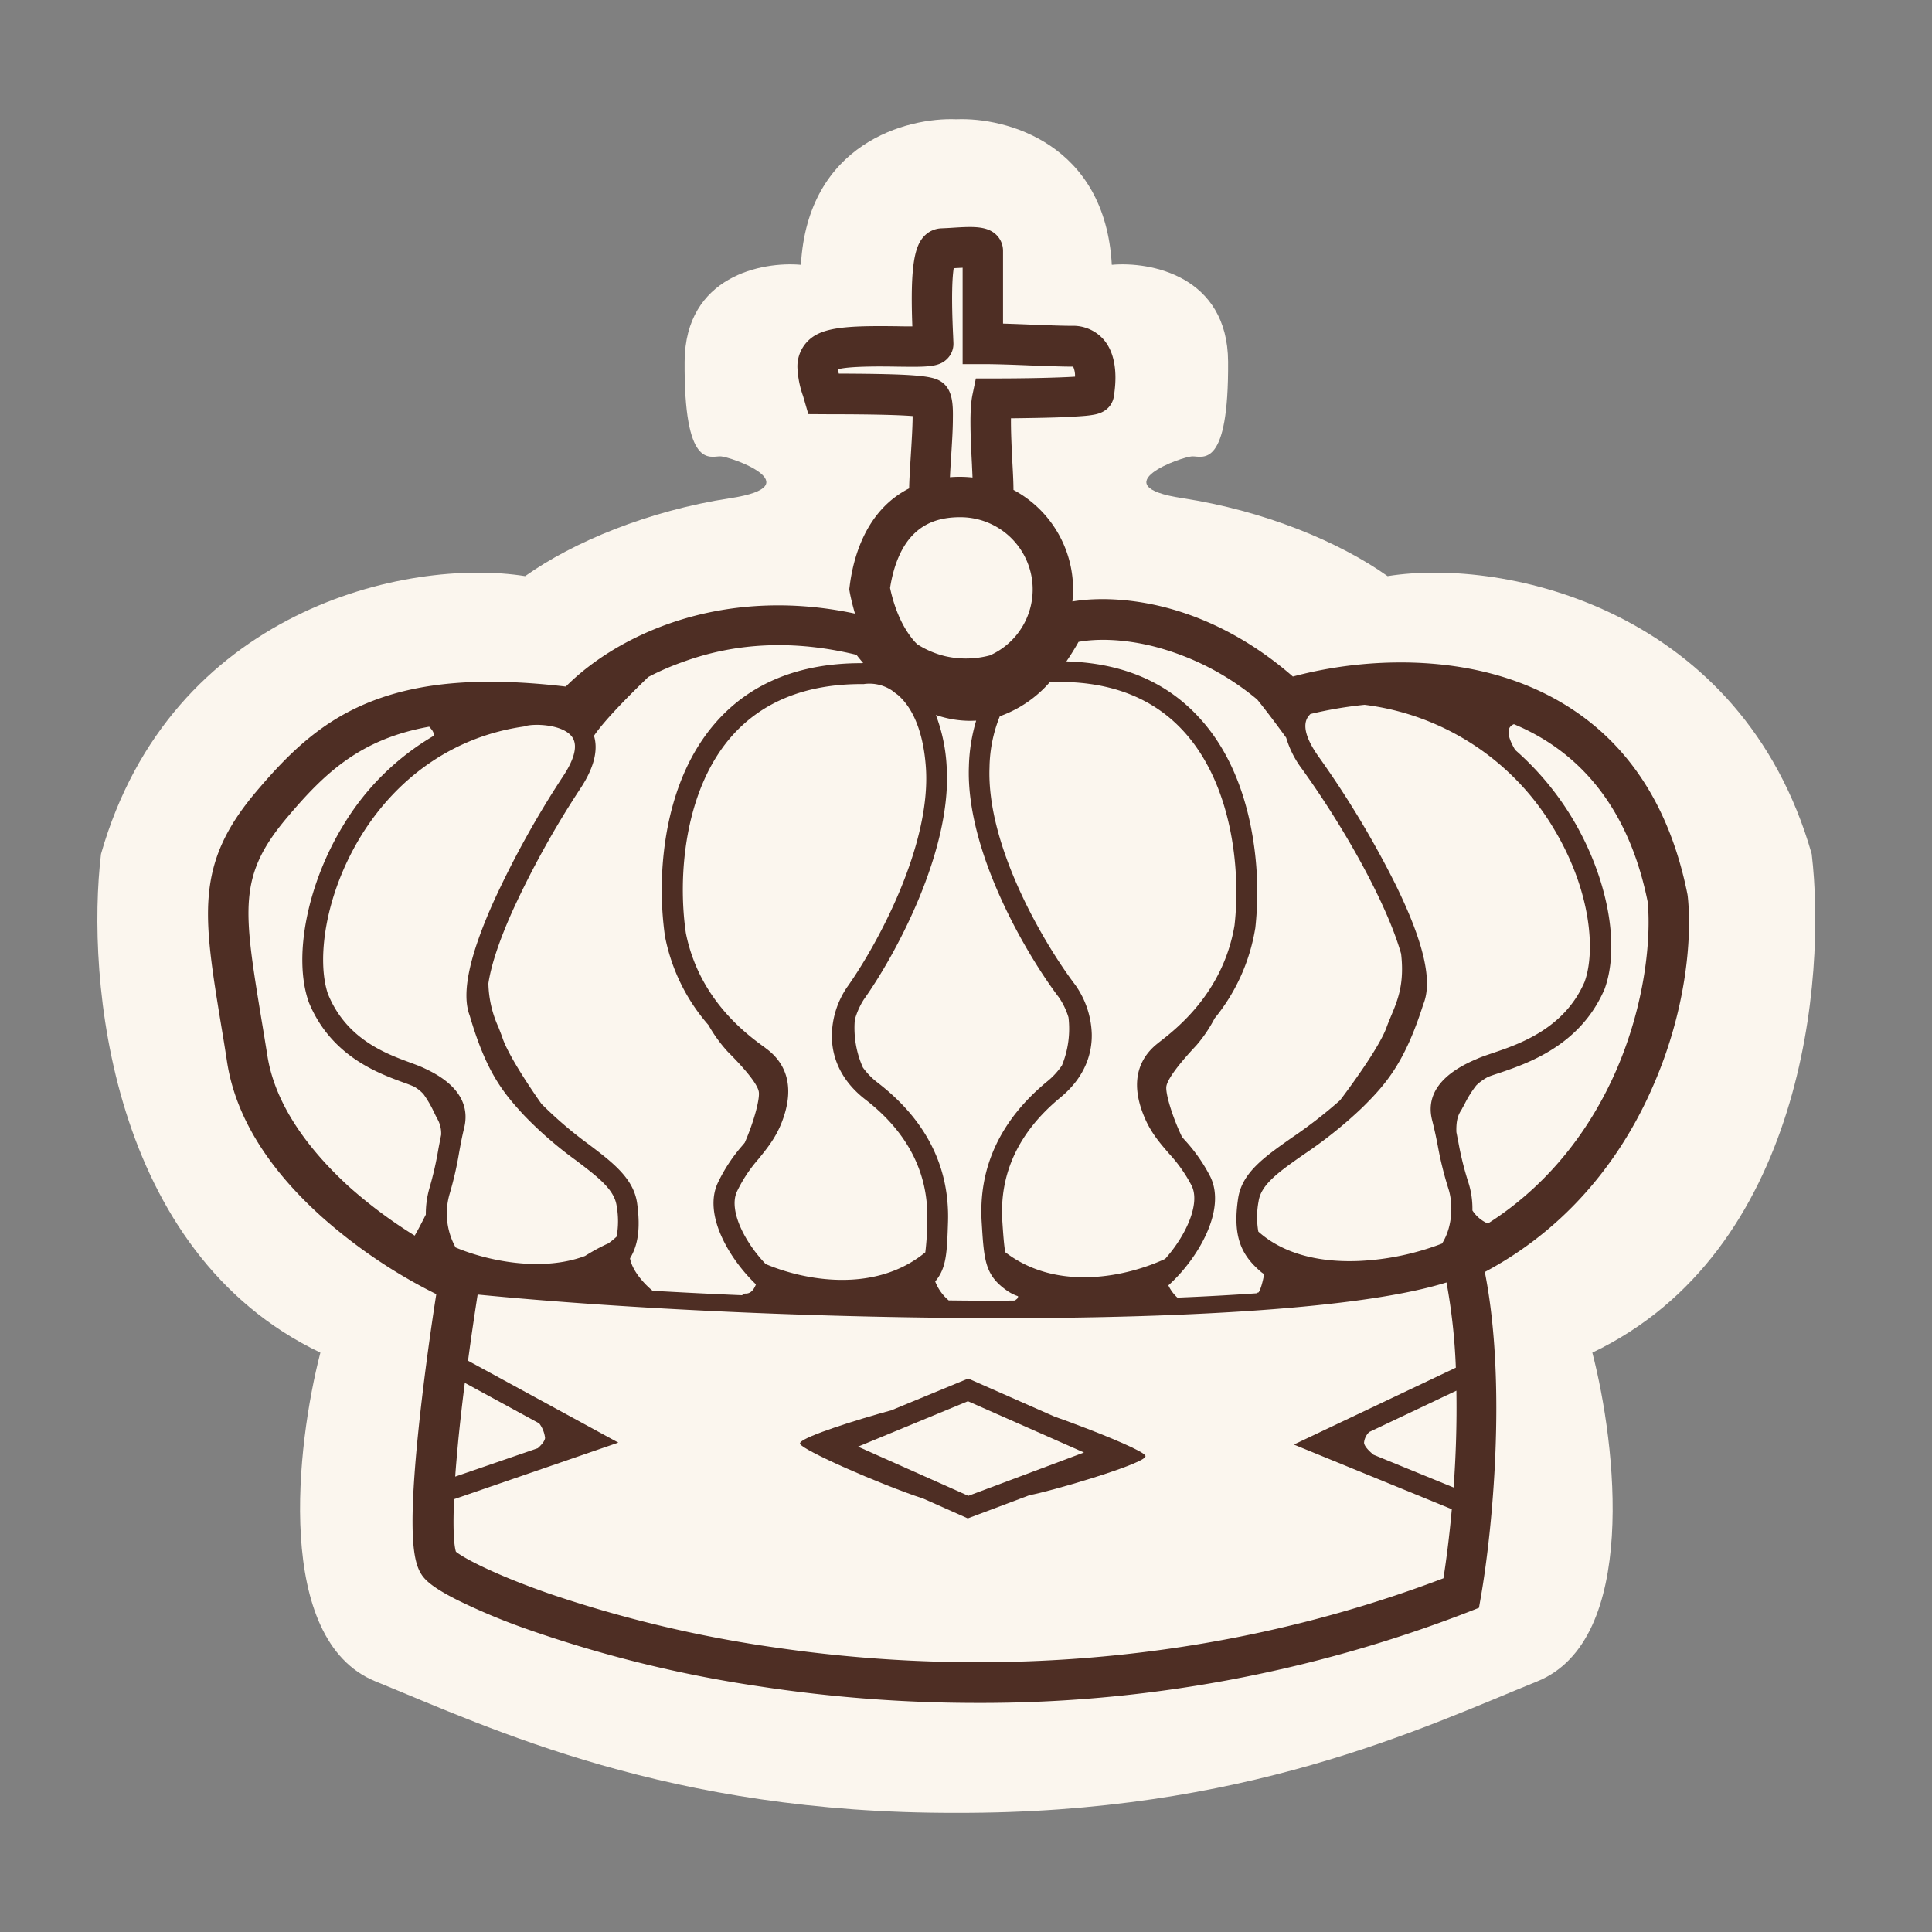 <svg xmlns="http://www.w3.org/2000/svg" width="570" height="570" viewBox="0 0 570 570">
    <rect x="0" y="0" width="570" height="570" fill="#808080" stroke="none"/>
    <g id="Group_115" data-name="Group 115" transform="translate(-905 -1030)">
        <g id="Group_13" data-name="Group 13" transform="translate(905 1030)">
            <rect id="Rectangle_1" data-name="Rectangle 1" width="570" height="570"
                transform="translate(0 0)" fill="none" />
        </g>
        <g id="KING_1_" data-name="KING (1)" transform="translate(933.731 1065.156)">
            <path id="Path_4299" data-name="Path 4299"
                d="M505.77,216.819c-20.547-72-90.2-87.529-125.129-81.981-14.177-10.068-36.368-19.314-60.613-23.012-24-3.657,0-12.328,3.082-12.328s10.684,3.7,10.479-27.943c-.164-25.313-22.93-29.587-34.313-28.56C297.3,7.12,268-.564,253.417.052c-14.588-.616-43.888,7.109-45.86,42.942-11.383-1.027-34.148,3.246-34.313,28.56-.205,31.642,7.4,27.943,10.479,27.943s27.08,8.671,3.082,12.328c-24.245,3.7-46.435,12.944-60.613,23.012C91.263,129.29,21.61,144.824,1.063,216.819c-4.4,36.655,2.425,117.362,64.722,147.114-7.068,27.245-13.684,84.816,16.232,96.98,34.148,13.89,86.583,39.039,171.4,38.792,84.816.247,137.251-24.944,171.4-38.792,29.916-12.164,23.3-69.735,16.232-96.98C503.346,334.181,510.126,253.474,505.77,216.819Z"
                transform="translate(0.009 -0.019)" fill="#fbf6ee" />
            <g id="Group_114" data-name="Group 114" transform="translate(32.642 31.818)">
                <path id="Path_4300" data-name="Path 4300"
                    d="M585.557,917.638c-1.931-.74-3.986-1.479-6.082-2.219L554.038,904.2l-22.683,9.369c-9.986,2.712-25.478,7.6-26.834,9.492-.123.165-.164.288-.082.411.575,1.767,23.012,11.753,36.45,16.191l13.027,5.794L572.16,938.6c5.876-1.027,32.258-8.753,34.066-11.219.123-.164.164-.288.082-.411C605.9,925.733,595.583,921.377,585.557,917.638Zm-64.023,6.657,32.423-13.4,34.231,15.123L554.079,938.8Z"
                    transform="translate(-329.761 -564.461)" fill="#4e2e24" />
                <path id="Path_4301" data-name="Path 4301"
                    d="M515.989,274.922l-.041-.288-.041-.288c-5.178-25.93-17.547-44.874-36.82-56.38-12.451-7.438-27.327-11.465-44.175-12a124.265,124.265,0,0,0-35.422,4.109c-11.712-10.232-25.067-17.382-38.874-20.711-9.164-2.219-18.615-2.712-26.176-1.438a34.9,34.9,0,0,0,.205-3.616,33.329,33.329,0,0,0-17.588-29.3c0-1.973-.123-4.6-.329-8.178-.206-4.027-.452-9.082-.411-12.944,4.192-.041,9-.123,13.232-.247,3.534-.123,6.369-.288,8.383-.452a28.489,28.489,0,0,0,3.082-.411c4.849-.945,5.589-4.52,5.712-5.671,0-.082.041-.164.041-.288.37-2.712,1.438-10.972-3.164-16.232a11.994,11.994,0,0,0-9.328-3.986c-2.835,0-6.986-.164-11.342-.329-3-.123-6.041-.247-8.958-.329V84.455a6.6,6.6,0,0,0-2.055-4.767c-2.794-2.63-7.068-2.383-12.985-2.014-1.151.082-2.219.123-3.123.164a7.4,7.4,0,0,0-5.137,2.342c-2.671,2.877-4.15,8.3-3.452,26.587-1.479,0-3.082,0-4.479-.041-10.725-.123-18.7-.041-23.382,2.26a10.614,10.614,0,0,0-6.041,10.068,28.634,28.634,0,0,0,1.644,8.219c.123.37.205.74.329,1.109l1.233,4.274,6.534.041c5.424,0,18.163.041,24.245.534,0,3.205-.329,8.219-.534,11.629-.247,3.986-.452,7.191-.493,9.7a28.15,28.15,0,0,0-7.4,5.424c-5.383,5.506-8.917,13.6-10.15,23.423l-.123.945.164.945c.411,2.137.945,4.192,1.521,6.205-18.862-4.027-37.641-3.041-54.613,2.876-16.191,5.671-26.135,14.054-30.7,18.656-24.533-2.877-42.9-1.4-57.736,4.52-14.1,5.63-23.629,14.67-33.655,26.546-18.081,21.368-15.615,36.367-10.232,69.2.575,3.411,1.151,6.945,1.726,10.725C87.592,339.808,97,355.136,113.07,369.56a153.489,153.489,0,0,0,33.7,22.725c-1.479,9.41-3.945,26.505-5.589,43.353-2.753,28.683-1.027,35.874,1.233,39.367.986,1.52,3.082,3.781,10.725,7.6a185.121,185.121,0,0,0,20.382,8.506A369.718,369.718,0,0,0,242.061,508a425.041,425.041,0,0,0,64.27,4.89,398.217,398.217,0,0,0,144.936-26.834l3.123-1.233.575-3.288c3.37-19.355,7.684-62.832,1.151-95.788,27.532-14.67,42.038-37.477,49.435-54.408C515.331,309.276,517.345,287.743,515.989,274.922ZM423.283,439.665c-1.644-1.356-2.753-2.63-2.794-3.575a5.016,5.016,0,0,1,1.52-3.123l25.724-12.2c.164,9.821-.164,19.6-.822,28.56Zm35.053-118.472c-1.685.575-3.164,1.068-4.356,1.6-4.027,1.726-16.273,6.986-13.4,18.2.74,2.918,1.233,5.3,1.685,7.643a102.261,102.261,0,0,0,3.123,12.574c1.4,4.4,1.274,11.136-1.89,16.15a78.424,78.424,0,0,1-24.533,5.137c-8.835.37-20.958-.863-29.669-8.671a25.086,25.086,0,0,1,.082-8.958c.74-4.972,6.041-8.712,13.4-13.848a128.3,128.3,0,0,0,17.177-13.766c7.109-7.027,12.575-13.355,18-30.45,2.835-6.821.164-18.369-8.178-35.381a282.235,282.235,0,0,0-22.642-37.641c-2.63-3.657-5.342-8.712-3.164-11.835a6.712,6.712,0,0,1,.7-.822,118.708,118.708,0,0,1,15.985-2.712,75.745,75.745,0,0,1,55.8,36.532c10.972,18.2,12.41,36.162,9.082,45.244C479.539,314,466.266,318.522,458.335,321.193ZM357.821,201.036a77.917,77.917,0,0,1,31.149,15.821c2.753,3.411,5.63,7.232,8.547,11.26a28.825,28.825,0,0,0,4.685,9.246c12.862,17.876,25.067,39.943,29.217,54.49,1.027,8.835-.986,13.684-2.959,18.369-.452,1.109-.945,2.26-1.356,3.411-1.849,5.1-8.753,14.917-13.684,21.451a139.946,139.946,0,0,1-14.136,10.972c-8.26,5.794-14.794,10.4-15.944,17.958-1.767,11.753,1.274,17.013,6.739,21.7a5.492,5.492,0,0,0,.945.657c-.534,2.877-1.233,4.972-1.685,5.424a1.391,1.391,0,0,0-.616.247c-7.232.493-15.04.945-23.3,1.274a11.738,11.738,0,0,1-2.671-3.616c8.671-7.767,17.218-22.273,12.369-32.094a48.448,48.448,0,0,0-7.561-10.807c-.288-.329-.534-.616-.781-.9-2.918-6.082-4.972-13.027-4.6-15,.411-2.137,3.534-6.369,8.753-11.917a40.892,40.892,0,0,0,5.465-8.054,56.221,56.221,0,0,0,11.958-26.382l.041-.164a98.89,98.89,0,0,0-1.479-30.861c-2.712-12.944-7.849-23.588-15.287-31.56-9.657-10.438-22.725-15.9-38.956-16.355,1.233-1.808,2.424-3.7,3.575-5.753C341.26,198.9,348.945,198.9,357.821,201.036ZM235.445,362.081a42.249,42.249,0,0,1,6.41-9.7c2.466-3.041,5.013-6.164,6.78-10.643,4.726-12,.082-18.574-4.643-21.985l-.082-.082c-5.342-3.863-19.56-14.136-23.505-33.9-2.466-16.848-.411-42.079,13.355-57.9,9-10.314,21.9-15.574,38.422-15.574h.74l.247-.041a11.957,11.957,0,0,1,8.1,1.973c.575.452,1.11.863,1.685,1.274,4.685,4.068,7.561,11.424,8.26,21.368,1.6,23.218-14.506,52.6-23.3,64.927a25.823,25.823,0,0,0-4.438,14.506c.041,5.013,1.808,12.328,9.9,18.574,12.534,9.7,18.7,21.779,18.245,35.915a79.792,79.792,0,0,1-.575,9.164c-15,12.287-35.874,8.219-47.093,3.452C237.582,376.751,233.021,367.464,235.445,362.081ZM367.108,226.062c14.259,15.41,17.095,40.559,15.163,57.448-3.37,19.889-17.218,30.573-22.437,34.6l-.082.082c-4.644,3.575-9.082,10.314-3.945,22.149,1.89,4.438,4.561,7.479,7.109,10.438a43.473,43.473,0,0,1,6.7,9.493c2.63,5.3-1.644,14.711-7.808,21.615-11.054,5.137-31.765,9.862-47.175-1.972-.37-2.055-.575-4.89-.863-9.123-.9-14.136,4.849-26.382,17.095-36.491,7.89-6.493,9.41-13.848,9.287-18.862a26.377,26.377,0,0,0-4.89-14.424c-9.123-12-26.176-40.888-25.272-64.147a41.859,41.859,0,0,1,3.041-15.081,35.317,35.317,0,0,0,14.753-10.068C344.507,211.1,357.739,215.912,367.108,226.062Zm-69.16,168.071a13.794,13.794,0,0,1-3.986-5.589c3.328-3.9,3.493-8.506,3.781-17.547.493-16.232-6.452-30.039-20.629-41.011a21.2,21.2,0,0,1-4.479-4.561,28.6,28.6,0,0,1-2.383-14.1,21.838,21.838,0,0,1,2.671-6c9.2-12.9,26.135-43.929,24.409-68.913a50,50,0,0,0-3.164-15,31.036,31.036,0,0,0,10.068,1.726c.575,0,1.192-.041,1.808-.041a51.421,51.421,0,0,0-2.137,13.479c-.945,24.985,16.93,55.476,26.505,68.091a21.275,21.275,0,0,1,2.877,5.959,28.543,28.543,0,0,1-1.931,14.177A21.815,21.815,0,0,1,327,329.535c-13.848,11.424-20.341,25.437-19.314,41.627.7,11.465.986,15.739,7.89,20.382a13.058,13.058,0,0,0,2.835,1.356v.041a1.026,1.026,0,0,1-.534.9h0a2.48,2.48,0,0,0-.329.329C311.057,394.257,304.523,394.216,297.948,394.134Zm-2.466-271.215c-2.589-1.562-7.4-2.137-29.957-2.219a8.613,8.613,0,0,1-.247-1.274c3.329-.945,12.657-.863,17.341-.781,9.041.123,12.41.164,14.876-2.3a6.216,6.216,0,0,0,1.849-4.438c0-.411-.041-.945-.082-2.178-.575-11.917-.247-17.547.164-20.136h.205c.7-.041,1.562-.082,2.425-.123V117.9h5.958c4.192,0,9.41.205,14.465.411,4.479.164,8.712.329,11.794.329a1.031,1.031,0,0,1,.411.041,6.6,6.6,0,0,1,.534,2.918c-5.1.329-14.588.534-24.409.534h-4.849l-.986,4.726c-.9,4.356-.658,11.3-.164,20.67.041,1.192.123,2.548.164,3.822a37.337,37.337,0,0,0-3.74-.205c-.986,0-1.972.041-2.918.123.082-1.89.205-3.9.329-5.712.247-4.027.534-8.219.534-11.547C299.263,129.37,299.017,125.055,295.483,122.918Zm-8.054,45.326c3.411-3.493,7.931-5.178,13.848-5.178a21.31,21.31,0,0,1,8.835,40.764,27.447,27.447,0,0,1-13.15.247,27.081,27.081,0,0,1-8.3-3.534l-.575-.575c-3.452-3.822-6-9.328-7.438-16.026C281.716,177.12,284.018,171.7,287.428,168.244Zm-16.684,35.422c.617.822,1.274,1.6,1.973,2.424a.7.7,0,0,0-.288.041c-18.492-.082-33.121,5.876-43.353,17.67-7.15,8.219-11.958,19.026-14.3,32.053a99.269,99.269,0,0,0-.534,30.9l.041.164a55.846,55.846,0,0,0,12.78,25.971,43.1,43.1,0,0,0,5.712,7.89c5.424,5.424,8.671,9.534,9.123,11.67.452,1.972-1.4,8.958-4.109,15.122-.247.329-.493.616-.781.945a48.09,48.09,0,0,0-7.232,11.054c-4.191,9.2,3.164,21.985,11.3,29.834-.534,1.4-1.438,2.712-2.959,2.712a1.294,1.294,0,0,0-1.109.493c-8.917-.37-17.752-.822-26.423-1.315-2.794-2.3-6.041-6.082-6.657-9.575,2.26-3.7,3.164-8.547,2.1-16.232-1.027-7.315-7.15-12-14.259-17.382a117.847,117.847,0,0,1-13.972-11.958c-4.4-6.246-9.9-14.794-11.465-19.355-.37-1.11-.822-2.219-1.233-3.287a32.837,32.837,0,0,1-2.959-12.9c.7-4.6,2.671-11.547,7.356-21.9a271.335,271.335,0,0,1,19.725-35.5c4.726-7.109,5.137-12.2,4.068-15.657,3.164-4.644,10.356-11.876,16.026-17.341a77.069,77.069,0,0,1,10.314-4.479C235.651,199.886,252.828,199.311,270.744,203.666Zm-98.213,21.163.205-.041.205-.082c2.794-.822,11.136-.534,13.848,3.123,2.26,3.041-.205,8.054-2.671,11.753A279.256,279.256,0,0,0,163.9,275.991c-7.4,16.4-9.78,27.574-7.274,34.107,4.849,16.561,9.739,22.642,16.067,29.464a113.879,113.879,0,0,0,15.369,13.314c6.534,4.972,11.218,8.547,11.917,13.355a25.341,25.341,0,0,1,0,9.082,22.931,22.931,0,0,1-2.466,2.014c-.9.37-1.931.9-3.123,1.52-1.151.616-2.425,1.356-3.74,2.178-12.9,4.849-29.053,1.356-38.176-2.507a20.644,20.644,0,0,1-1.767-15.821,101.869,101.869,0,0,0,2.794-12.164c.411-2.26.822-4.561,1.52-7.4,2.548-10.808-8.465-15.944-12.081-17.629-1.068-.493-2.383-.986-3.945-1.562-7.027-2.589-18.78-6.863-24.2-20.259-3.329-9.862-1.027-28.971,9.78-46.6C135.63,239.171,152.642,227.665,172.532,224.829Zm-75.57,97.227c-.616-3.822-1.192-7.4-1.767-10.808-5.342-32.587-6.945-42.408,7.561-59.585,10.931-12.944,21.451-23.135,41.915-26.793.288.288.534.616.781.9a4.7,4.7,0,0,1,.74,1.685,75.829,75.829,0,0,0-26.834,26.464c-10.6,17.3-14.835,38.669-10.314,51.9l.041.164c6.452,15.944,20.341,21.04,27.82,23.793,1.4.493,2.589.945,3.452,1.356.041.041.082.041.123.082a11.526,11.526,0,0,1,2.507,2.055,32.27,32.27,0,0,1,3.123,5.383c.205.37.37.781.575,1.151.082.205.205.37.288.575a8.747,8.747,0,0,1,1.233,4.89c-.288,1.479-.575,2.877-.822,4.233a100.35,100.35,0,0,1-2.63,11.506,27.352,27.352,0,0,0-1.068,7.808c-1.151,2.3-2.26,4.438-3.287,6.205A138.861,138.861,0,0,1,121.042,360.6C111.549,351.931,99.55,338.288,96.961,322.056Zm80.173,108.363a8.771,8.771,0,0,1,1.726,4.274c-.041.822-.863,1.89-2.137,3.041l-24.368,8.383c.205-3.123.534-6.657.9-10.684.575-5.753,1.233-11.506,1.931-16.971Zm69.9,66.16a367.988,367.988,0,0,1-66.612-15.821c-16.807-5.835-25.807-10.766-27.861-12.492-.329-1.027-1.027-4.644-.534-15.492l48.449-16.684-44.34-24.163c1.068-8.054,2.137-15,2.835-19.519,44.586,4.356,102.4,6.945,154.634,6.945h5.959c35.71-.123,97.185-1.726,125.252-10.52a174.453,174.453,0,0,1,2.753,25.149l-47.791,22.683,46.6,19.067c-.7,7.849-1.6,14.835-2.466,20.382C366.615,505.455,294.332,503.483,247.034,496.579ZM494.785,326.494c-6.041,13.766-17.3,31.929-37.765,44.956a10.245,10.245,0,0,1-4.561-3.863,25.291,25.291,0,0,0-1.192-8.26,92.188,92.188,0,0,1-2.959-11.917c-.206-.945-.37-1.931-.575-2.918-.123-3.9.7-5.3,1.4-6.452a4.112,4.112,0,0,0,.329-.575c.205-.411.452-.781.657-1.192a31.662,31.662,0,0,1,3.493-5.589,15.186,15.186,0,0,1,3.411-2.466c.9-.37,2.014-.74,3.287-1.151,8.342-2.835,23.834-8.054,31.025-24.533l.082-.164c4.767-12.862.9-33.244-9.575-50.627a85.086,85.086,0,0,0-16.766-20.012c-2.26-3.781-2.219-5.712-1.562-6.7a2.644,2.644,0,0,1,1.192-.9,64.662,64.662,0,0,1,8.26,4.15c16.191,9.657,26.669,25.889,31.19,48.2C505.222,287.291,503.414,306.769,494.785,326.494Z"
                    transform="translate(-79.424 -77.448)" fill="#4e2e24" />
            </g>
        </g>
    </g>
</svg>
  